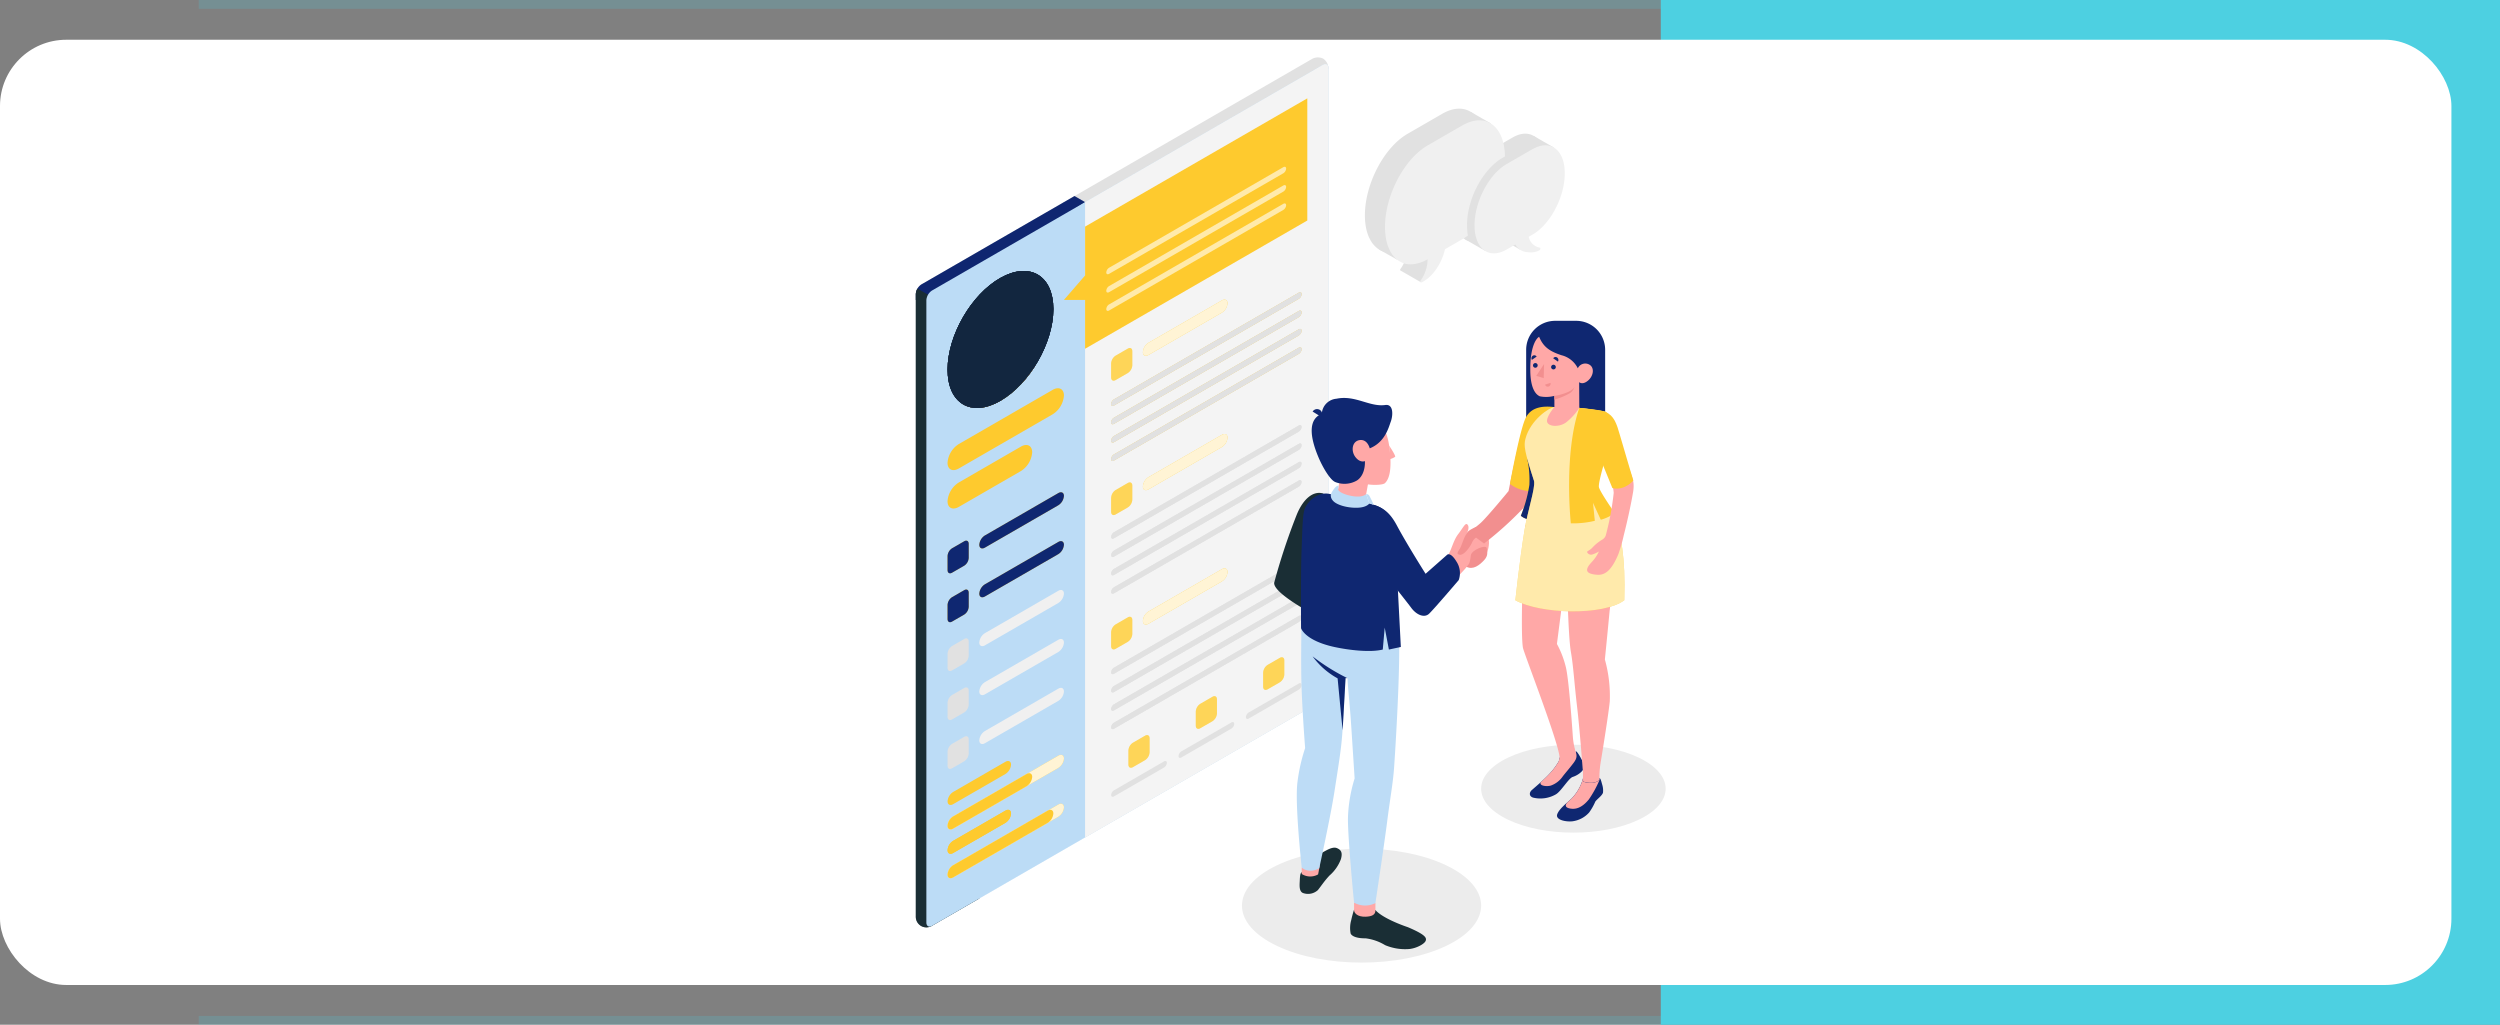<svg xmlns="http://www.w3.org/2000/svg" xmlns:xlink="http://www.w3.org/1999/xlink" width="566" height="232" viewBox="0 0 566 232">
  <rect x="0" y="0" width="566" height="232" fill="#808080" stroke="none"/>
  <defs>
    <clipPath id="clip-path">
      <path id="Trazado_196622" data-name="Trazado 196622" d="M166.736,126.052c-6.614,3.728-11.976,13.016-11.976,20.745s5.362,10.893,11.98,7.076,11.98-13.106,11.976-20.745S173.354,122.324,166.736,126.052Z" transform="translate(-154.76 -124.489)" fill="#12263f"/>
    </clipPath>
  </defs>
  <g id="Grupo_146532" data-name="Grupo 146532" transform="translate(-7796.658 -9365)">
    <g id="Grupo_141923" data-name="Grupo 141923" transform="translate(6986.658 8640.879)">
      <rect id="Rectángulo_42499" data-name="Rectángulo 42499" width="521" height="2" transform="translate(855 724.121)" fill="#4dd0e1" opacity="0.2"/>
      <rect id="Rectángulo_42500" data-name="Rectángulo 42500" width="521" height="2" transform="translate(855 954.121)" fill="#4dd0e1" opacity="0.2"/>
      <rect id="Rectángulo_42501" data-name="Rectángulo 42501" width="190" height="232" transform="translate(1186 724.121)" fill="#4dd0e1"/>
      <rect id="_30" data-name="30" width="555" height="214" rx="15" transform="translate(810 733.121)" fill="#fff"/>
    </g>
    <g id="_4" data-name="4" transform="translate(7976.266 9378)">
      <path id="Trazado_196498" data-name="Trazado 196498" d="M372.4,482.878c-10.572,5.039-27.716,5.039-38.292,0s-10.572-13.207,0-18.249,27.716-5.038,38.292,0S382.971,477.839,372.4,482.878Z" transform="translate(-224.605 -281.726)" fill="#ececec"/>
      <path id="Trazado_196499" data-name="Trazado 196499" d="M501.1,417.333c-8.158,3.888-21.382,3.888-29.539,0s-8.158-10.19,0-14.077,21.382-3.888,29.539,0S509.26,413.446,501.1,417.333Z" transform="translate(-309.721 -244.74)" fill="#ececec"/>
      <path id="Trazado_196505" data-name="Trazado 196505" d="M137.468,196.75a2.74,2.74,0,0,1-1.2-2.165V53.713a2.83,2.83,0,0,1,1.275-2.212L226.023.427A2.734,2.734,0,0,1,228.5.381a2.74,2.74,0,0,1,1.2,2.165L139.944,196.707a2.734,2.734,0,0,1-2.473.047Z" transform="translate(-108.539 -0.107)" fill="#e1e1e1"/>
      <g id="Grupo_142116" data-name="Grupo 142116" transform="translate(27.735 31.387)">
        <path id="Trazado_196506" data-name="Trazado 196506" d="M138.671,105.733l35.935-23.509-2.4-1.384-34.656,20.006a2.824,2.824,0,0,0-1.275,2.212v1.291l2.4,1.384Z" transform="translate(-136.28 -80.84)" fill="#0f2771"/>
        <path id="Trazado_196507" data-name="Trazado 196507" d="M138.671,105.733l35.935-23.509-2.4-1.384-34.656,20.006a2.824,2.824,0,0,0-1.275,2.212v1.291l2.4,1.384Z" transform="translate(-136.28 -80.84)" fill="#0f2771" opacity="0.2"/>
      </g>
      <g id="Grupo_142117" data-name="Grupo 142117" transform="translate(27.731 52.349)">
        <path id="Trazado_196508" data-name="Trazado 196508" d="M150.641,142.843l-14-8.083a2.629,2.629,0,0,0-.373,1.26V276.888a2.4,2.4,0,0,0,3.671,2.119l10.7-6.178Z" transform="translate(-136.27 -134.76)" fill="#1a2e35"/>
        <path id="Trazado_196509" data-name="Trazado 196509" d="M150.641,142.843l-14-8.083a2.629,2.629,0,0,0-.373,1.26V276.888a2.4,2.4,0,0,0,3.671,2.119l10.7-6.178Z" transform="translate(-136.27 -134.76)" fill="#1a2e35" opacity="0.4"/>
      </g>
      <g id="Grupo_142118" data-name="Grupo 142118" transform="translate(30.127 1.531)">
        <path id="Trazado_196510" data-name="Trazado 196510" d="M143.709,199.115l88.478-51.077a2.824,2.824,0,0,0,1.275-2.212V4.957c0-.813-.572-1.143-1.279-.739L143.705,55.292A2.824,2.824,0,0,0,142.43,57.5V198.376C142.43,199.189,143,199.519,143.709,199.115Z" transform="translate(-142.43 -4.046)" fill="#bddcf6"/>
        <path id="Trazado_196511" data-name="Trazado 196511" d="M143.709,199.115l88.478-51.077a2.824,2.824,0,0,0,1.275-2.212V4.957c0-.813-.572-1.143-1.279-.739L143.705,55.292A2.824,2.824,0,0,0,142.43,57.5V198.376C142.43,199.189,143,199.519,143.709,199.115Z" transform="translate(-142.43 -4.046)" fill="#bddcf6" opacity="0.1"/>
      </g>
      <path id="Trazado_196512" data-name="Trazado 196512" d="M157.3,205.393l21.246-12.262c1.411-.813,2.555-.237,2.555,1.291a5.479,5.479,0,0,1-2.555,4.242L157.3,210.925c-1.411.813-2.555.237-2.555-1.291A5.479,5.479,0,0,1,157.3,205.393Z" transform="translate(-119.833 -117.863)" fill="#feca2e"/>
      <path id="Trazado_196513" data-name="Trazado 196513" d="M157.3,234.294l14.056-8.114c1.411-.813,2.555-.237,2.555,1.291a5.479,5.479,0,0,1-2.555,4.242L157.3,239.827c-1.411.813-2.555.237-2.555-1.291A5.479,5.479,0,0,1,157.3,234.294Z" transform="translate(-119.833 -138.064)" fill="#feca2e"/>
      <path id="Trazado_196514" data-name="Trazado 196514" d="M155.773,283.236l2.749-1.586c.564-.327,1.023-.062,1.023.591v3.172a2.258,2.258,0,0,1-1.023,1.769l-2.749,1.586c-.564.327-1.023.062-1.023-.591v-3.172A2.258,2.258,0,0,1,155.773,283.236Z" transform="translate(-119.833 -172.108)" fill="#feca2e"/>
      <path id="Trazado_196515" data-name="Trazado 196515" d="M155.773,283.236l2.749-1.586c.564-.327,1.023-.062,1.023.591v3.172a2.258,2.258,0,0,1-1.023,1.769l-2.749,1.586c-.564.327-1.023.062-1.023-.591v-3.172A2.258,2.258,0,0,1,155.773,283.236Z" transform="translate(-119.833 -172.108)" fill="#0f2771"/>
      <g id="Grupo_142119" data-name="Grupo 142119" transform="translate(34.917 120.466)">
        <path id="Trazado_196516" data-name="Trazado 196516" d="M155.773,311.7l2.749-1.586c.564-.327,1.023-.062,1.023.591v3.172a2.258,2.258,0,0,1-1.023,1.769l-2.749,1.586c-.564.327-1.023.062-1.023-.591v-3.172A2.258,2.258,0,0,1,155.773,311.7Z" transform="translate(-154.75 -309.97)" fill="#feca2e"/>
        <path id="Trazado_196517" data-name="Trazado 196517" d="M155.773,311.7l2.749-1.586c.564-.327,1.023-.062,1.023.591v3.172a2.258,2.258,0,0,1-1.023,1.769l-2.749,1.586c-.564.327-1.023.062-1.023-.591v-3.172A2.258,2.258,0,0,1,155.773,311.7Z" transform="translate(-154.75 -309.97)" fill="#0f2771"/>
      </g>
      <g id="Grupo_142120" data-name="Grupo 142120" transform="translate(42.106 109.509)">
        <path id="Trazado_196518" data-name="Trazado 196518" d="M174.515,291.557l16.611-9.587c.7-.408,1.275-.117,1.275.645a2.736,2.736,0,0,1-1.275,2.119l-16.611,9.587c-.7.408-1.275.117-1.275-.645A2.736,2.736,0,0,1,174.515,291.557Z" transform="translate(-173.24 -281.785)" fill="#feca2e"/>
        <path id="Trazado_196519" data-name="Trazado 196519" d="M174.515,291.557l16.611-9.587c.7-.408,1.275-.117,1.275.645a2.736,2.736,0,0,1-1.275,2.119l-16.611,9.587c-.7.408-1.275.117-1.275-.645A2.736,2.736,0,0,1,174.515,291.557Z" transform="translate(-173.24 -281.785)" fill="#0f2771"/>
      </g>
      <path id="Trazado_196520" data-name="Trazado 196520" d="M155.773,340.146l2.749-1.586c.564-.327,1.023-.062,1.023.591v3.172a2.258,2.258,0,0,1-1.023,1.769l-2.749,1.586c-.564.327-1.023.062-1.023-.591v-3.172A2.258,2.258,0,0,1,155.773,340.146Z" transform="translate(-119.833 -206.893)" fill="#e1e1e1"/>
      <path id="Trazado_196521" data-name="Trazado 196521" d="M174.515,320.007l16.611-9.587c.7-.408,1.275-.117,1.275.645a2.736,2.736,0,0,1-1.275,2.119l-16.611,9.587c-.7.408-1.275.117-1.275-.645A2.736,2.736,0,0,1,174.515,320.007Z" transform="translate(-131.134 -189.665)" fill="#f0f0f0"/>
      <path id="Trazado_196522" data-name="Trazado 196522" d="M155.773,368.686l2.749-1.586c.564-.327,1.023-.062,1.023.591v3.172a2.258,2.258,0,0,1-1.023,1.769l-2.749,1.586c-.564.327-1.023.062-1.023-.591v-3.172A2.258,2.258,0,0,1,155.773,368.686Z" transform="translate(-119.833 -224.337)" fill="#e1e1e1"/>
      <path id="Trazado_196523" data-name="Trazado 196523" d="M174.515,348.537l16.611-9.587c.7-.408,1.275-.117,1.275.645a2.736,2.736,0,0,1-1.275,2.119L174.515,351.3c-.7.408-1.275.117-1.275-.645A2.736,2.736,0,0,1,174.515,348.537Z" transform="translate(-131.134 -207.104)" fill="#f0f0f0"/>
      <path id="Trazado_196524" data-name="Trazado 196524" d="M155.773,397.136l2.749-1.586c.564-.327,1.023-.062,1.023.591v3.172a2.258,2.258,0,0,1-1.023,1.769l-2.749,1.586c-.564.327-1.023.062-1.023-.591v-3.172A2.258,2.258,0,0,1,155.773,397.136Z" transform="translate(-119.833 -241.727)" fill="#e1e1e1"/>
      <path id="Trazado_196525" data-name="Trazado 196525" d="M174.515,377l16.611-9.587c.7-.408,1.275-.117,1.275.645a2.736,2.736,0,0,1-1.275,2.119l-16.611,9.587c-.7.408-1.275.117-1.275-.645A2.736,2.736,0,0,1,174.515,377Z" transform="translate(-131.134 -224.499)" fill="#f0f0f0"/>
      <path id="Trazado_196526" data-name="Trazado 196526" d="M156.035,416.833l11.82-6.823c.7-.408,1.275-.117,1.275.645a2.736,2.736,0,0,1-1.275,2.119l-11.82,6.823c-.7.408-1.275.117-1.275-.645A2.736,2.736,0,0,1,156.035,416.833Z" transform="translate(-119.839 -250.538)" fill="#feca2e"/>
      <g id="Grupo_142121" data-name="Grupo 142121" transform="translate(34.921 157.903)">
        <path id="Trazado_196527" data-name="Trazado 196527" d="M156.035,420.189l23.8-13.739c.7-.408,1.275-.117,1.275.645a2.736,2.736,0,0,1-1.275,2.119l-23.8,13.739c-.7.408-1.275.117-1.275-.645A2.736,2.736,0,0,1,156.035,420.189Z" transform="translate(-154.76 -406.265)" fill="#feca2e"/>
        <path id="Trazado_196528" data-name="Trazado 196528" d="M156.035,420.189l23.8-13.739c.7-.408,1.275-.117,1.275.645a2.736,2.736,0,0,1-1.275,2.119l-23.8,13.739c-.7.408-1.275.117-1.275-.645A2.736,2.736,0,0,1,156.035,420.189Z" transform="translate(-154.76 -406.265)" fill="#fff" opacity="0.8"/>
      </g>
      <path id="Trazado_196529" data-name="Trazado 196529" d="M156.035,426.717l16.611-9.587c.7-.408,1.275-.117,1.275.645a2.736,2.736,0,0,1-1.275,2.119l-16.611,9.587c-.7.408-1.275.117-1.275-.645A2.736,2.736,0,0,1,156.035,426.717Z" transform="translate(-119.839 -254.89)" fill="#feca2e"/>
      <path id="Trazado_196530" data-name="Trazado 196530" d="M156.035,445.273l11.82-6.823c.7-.408,1.275-.117,1.275.645a2.736,2.736,0,0,1-1.275,2.119l-11.82,6.823c-.7.408-1.275.117-1.275-.645A2.736,2.736,0,0,1,156.035,445.273Z" transform="translate(-119.839 -267.921)" fill="#feca2e"/>
      <g id="Grupo_142122" data-name="Grupo 142122" transform="translate(42.106 98.444)">
        <path id="Trazado_196531" data-name="Trazado 196531" d="M174.515,263.1l16.611-9.587c.7-.408,1.275-.117,1.275.645a2.736,2.736,0,0,1-1.275,2.119l-16.611,9.587c-.7.408-1.275.117-1.275-.645A2.736,2.736,0,0,1,174.515,263.1Z" transform="translate(-173.24 -253.325)" fill="#feca2e"/>
        <path id="Trazado_196532" data-name="Trazado 196532" d="M174.515,263.1l16.611-9.587c.7-.408,1.275-.117,1.275.645a2.736,2.736,0,0,1-1.275,2.119l-16.611,9.587c-.7.408-1.275.117-1.275-.645A2.736,2.736,0,0,1,174.515,263.1Z" transform="translate(-173.24 -253.325)" fill="#0f2771"/>
      </g>
      <path id="Trazado_196533" data-name="Trazado 196533" d="M156.035,445.273l11.82-6.823c.7-.408,1.275-.117,1.275.645a2.736,2.736,0,0,1-1.275,2.119l-11.82,6.823c-.7.408-1.275.117-1.275-.645A2.736,2.736,0,0,1,156.035,445.273Z" transform="translate(-119.839 -267.921)" fill="#feca2e"/>
      <g id="Grupo_142123" data-name="Grupo 142123" transform="translate(34.921 168.96)">
        <path id="Trazado_196534" data-name="Trazado 196534" d="M156.035,448.629l23.8-13.739c.7-.408,1.275-.117,1.275.645a2.736,2.736,0,0,1-1.275,2.119l-23.8,13.739c-.7.408-1.275.117-1.275-.645A2.736,2.736,0,0,1,156.035,448.629Z" transform="translate(-154.76 -434.705)" fill="#feca2e"/>
        <path id="Trazado_196535" data-name="Trazado 196535" d="M156.035,448.629l23.8-13.739c.7-.408,1.275-.117,1.275.645a2.736,2.736,0,0,1-1.275,2.119l-23.8,13.739c-.7.408-1.275.117-1.275-.645A2.736,2.736,0,0,1,156.035,448.629Z" transform="translate(-154.76 -434.705)" fill="#fff" opacity="0.8"/>
      </g>
      <path id="Trazado_196536" data-name="Trazado 196536" d="M156.035,450.8l21.4-12.355c.7-.408,1.275-.117,1.275.645a2.736,2.736,0,0,1-1.275,2.119l-21.4,12.355c-.7.408-1.275.117-1.275-.645A2.736,2.736,0,0,1,156.035,450.8Z" transform="translate(-119.839 -267.921)" fill="#feca2e"/>
      <g id="Grupo_142124" data-name="Grupo 142124" transform="translate(66.062 1.531)">
        <path id="Trazado_196537" data-name="Trazado 196537" d="M288.668,4.219,234.85,35.286V179.108l53.822-31.071a2.824,2.824,0,0,0,1.275-2.212V4.957C289.947,4.145,289.375,3.814,288.668,4.219Z" transform="translate(-234.85 -4.046)" fill="#ececec"/>
        <path id="Trazado_196538" data-name="Trazado 196538" d="M288.668,4.219,234.85,35.286V179.108l53.822-31.071a2.824,2.824,0,0,0,1.275-2.212V4.957C289.947,4.145,289.375,3.814,288.668,4.219Z" transform="translate(-234.85 -4.046)" fill="#fafafa" opacity="0.6"/>
      </g>
      <path id="Trazado_196539" data-name="Trazado 196539" d="M227.31,52.977l0,11.064-4.794,5.532h4.79V80.635L277.617,51.6V23.94Z" transform="translate(-161.252 -14.675)" fill="#feca2e"/>
      <path id="Trazado_196540" data-name="Trazado 196540" d="M247.808,86.647l39.447-22.77c.354-.2.638-.058.638.323a1.383,1.383,0,0,1-.638,1.061l-39.447,22.77c-.354.2-.638.058-.638-.323a1.383,1.383,0,0,1,.638-1.061Z" transform="translate(-176.318 -39.029)" fill="#feca2e"/>
      <g id="Grupo_142125" data-name="Grupo 142125" transform="translate(70.852 24.756)">
        <path id="Trazado_196541" data-name="Trazado 196541" d="M247.808,86.647l39.447-22.77c.354-.2.638-.058.638.323a1.383,1.383,0,0,1-.638,1.061l-39.447,22.77c-.354.2-.638.058-.638-.323a1.383,1.383,0,0,1,.638-1.061Z" transform="translate(-247.17 -63.785)" fill="#feca2e"/>
        <path id="Trazado_196542" data-name="Trazado 196542" d="M247.808,86.647l39.447-22.77c.354-.2.638-.058.638.323a1.383,1.383,0,0,1-.638,1.061l-39.447,22.77c-.354.2-.638.058-.638-.323a1.383,1.383,0,0,1,.638-1.061Z" transform="translate(-247.17 -63.785)" fill="#fff" opacity="0.6"/>
      </g>
      <g id="Grupo_142127" data-name="Grupo 142127" transform="translate(70.852 28.904)">
        <g id="Grupo_142126" data-name="Grupo 142126">
          <path id="Trazado_196543" data-name="Trazado 196543" d="M247.808,97.317l39.447-22.77c.354-.2.638-.058.638.323a1.383,1.383,0,0,1-.638,1.061L247.808,98.7c-.354.2-.638.058-.638-.323a1.383,1.383,0,0,1,.638-1.061Z" transform="translate(-247.17 -74.455)" fill="#feca2e"/>
          <path id="Trazado_196544" data-name="Trazado 196544" d="M247.808,97.317l39.447-22.77c.354-.2.638-.058.638.323a1.383,1.383,0,0,1-.638,1.061L247.808,98.7c-.354.2-.638.058-.638-.323a1.383,1.383,0,0,1,.638-1.061Z" transform="translate(-247.17 -74.455)" fill="#fff" opacity="0.6"/>
        </g>
        <path id="Trazado_196545" data-name="Trazado 196545" d="M247.808,107.987l39.447-22.77c.354-.2.638-.058.638.323a1.383,1.383,0,0,1-.638,1.061l-39.447,22.77c-.354.2-.638.058-.638-.323a1.383,1.383,0,0,1,.638-1.061Z" transform="translate(-247.17 -80.976)" fill="#fff" opacity="0.6"/>
      </g>
      <g id="Grupo_142128" data-name="Grupo 142128" transform="translate(71.953 65.789)">
        <path id="Trazado_196546" data-name="Trazado 196546" d="M251.023,171.056l2.749-1.586c.564-.327,1.023-.062,1.023.591v3.172A2.258,2.258,0,0,1,253.772,175l-2.749,1.586c-.564.327-1.023.062-1.023-.591v-3.172A2.258,2.258,0,0,1,251.023,171.056Z" transform="translate(-250 -169.33)" fill="#feca2e"/>
        <path id="Trazado_196547" data-name="Trazado 196547" d="M251.023,171.056l2.749-1.586c.564-.327,1.023-.062,1.023.591v3.172A2.258,2.258,0,0,1,253.772,175l-2.749,1.586c-.564.327-1.023.062-1.023-.591v-3.172A2.258,2.258,0,0,1,251.023,171.056Z" transform="translate(-250 -169.33)" fill="#fff" opacity="0.2"/>
      </g>
      <g id="Grupo_142129" data-name="Grupo 142129" transform="translate(79.142 54.828)">
        <path id="Trazado_196548" data-name="Trazado 196548" d="M269.765,150.907l16.611-9.587c.7-.408,1.275-.117,1.275.645a2.736,2.736,0,0,1-1.275,2.119l-16.611,9.587c-.7.408-1.275.117-1.275-.645A2.736,2.736,0,0,1,269.765,150.907Z" transform="translate(-268.49 -141.135)" fill="#feca2e"/>
        <path id="Trazado_196549" data-name="Trazado 196549" d="M269.765,150.907l16.611-9.587c.7-.408,1.275-.117,1.275.645a2.736,2.736,0,0,1-1.275,2.119l-16.611,9.587c-.7.408-1.275.117-1.275-.645A2.736,2.736,0,0,1,269.765,150.907Z" transform="translate(-268.49 -141.135)" fill="#fff" opacity="0.8"/>
      </g>
      <path id="Trazado_196550" data-name="Trazado 196550" d="M250.648,161.125l41.842-24.158c.354-.2.638-.058.638.323a1.383,1.383,0,0,1-.638,1.061l-41.842,24.158c-.354.2-.638.058-.638-.323A1.372,1.372,0,0,1,250.648,161.125Z" transform="translate(-178.053 -83.703)" fill="#feca2e"/>
      <path id="Trazado_196551" data-name="Trazado 196551" d="M250.648,171.795l41.842-24.158c.354-.2.638-.058.638.323a1.383,1.383,0,0,1-.638,1.061l-41.842,24.158c-.354.2-.638.058-.638-.323A1.372,1.372,0,0,1,250.648,171.795Z" transform="translate(-178.053 -90.225)" fill="#feca2e"/>
      <path id="Trazado_196552" data-name="Trazado 196552" d="M250.648,182.465l41.842-24.158c.354-.2.638-.058.638.323a1.383,1.383,0,0,1-.638,1.061l-41.842,24.158c-.354.2-.638.058-.638-.323A1.372,1.372,0,0,1,250.648,182.465Z" transform="translate(-178.053 -96.747)" fill="#feca2e"/>
      <path id="Trazado_196553" data-name="Trazado 196553" d="M250.648,193.165l41.842-24.158c.354-.2.638-.058.638.323a1.383,1.383,0,0,1-.638,1.061l-41.842,24.158c-.354.2-.638.058-.638-.323A1.372,1.372,0,0,1,250.648,193.165Z" transform="translate(-178.053 -103.287)" fill="#feca2e"/>
      <g id="Grupo_142130" data-name="Grupo 142130" transform="translate(71.957 53.171)">
        <path id="Trazado_196554" data-name="Trazado 196554" d="M250.648,161.125l41.842-24.158c.354-.2.638-.058.638.323a1.383,1.383,0,0,1-.638,1.061l-41.842,24.158c-.354.2-.638.058-.638-.323A1.372,1.372,0,0,1,250.648,161.125Z" transform="translate(-250.01 -136.875)" fill="#e1e1e1"/>
        <path id="Trazado_196555" data-name="Trazado 196555" d="M250.648,171.795l41.842-24.158c.354-.2.638-.058.638.323a1.383,1.383,0,0,1-.638,1.061l-41.842,24.158c-.354.2-.638.058-.638-.323A1.372,1.372,0,0,1,250.648,171.795Z" transform="translate(-250.01 -143.396)" fill="#e1e1e1"/>
        <path id="Trazado_196556" data-name="Trazado 196556" d="M250.648,182.465l41.842-24.158c.354-.2.638-.058.638.323a1.383,1.383,0,0,1-.638,1.061l-41.842,24.158c-.354.2-.638.058-.638-.323A1.372,1.372,0,0,1,250.648,182.465Z" transform="translate(-250.01 -149.918)" fill="#e1e1e1"/>
        <path id="Trazado_196557" data-name="Trazado 196557" d="M250.648,193.165l41.842-24.158c.354-.2.638-.058.638.323a1.383,1.383,0,0,1-.638,1.061l-41.842,24.158c-.354.2-.638.058-.638-.323A1.372,1.372,0,0,1,250.648,193.165Z" transform="translate(-250.01 -156.458)" fill="#e1e1e1"/>
        <path id="Trazado_196558" data-name="Trazado 196558" d="M250.648,161.125l41.842-24.158c.354-.2.638-.058.638.323a1.383,1.383,0,0,1-.638,1.061l-41.842,24.158c-.354.2-.638.058-.638-.323A1.372,1.372,0,0,1,250.648,161.125Z" transform="translate(-250.01 -136.875)" fill="#e1e1e1" opacity="0.8"/>
        <path id="Trazado_196559" data-name="Trazado 196559" d="M250.648,171.795l41.842-24.158c.354-.2.638-.058.638.323a1.383,1.383,0,0,1-.638,1.061l-41.842,24.158c-.354.2-.638.058-.638-.323A1.372,1.372,0,0,1,250.648,171.795Z" transform="translate(-250.01 -143.396)" fill="#e1e1e1" opacity="0.8"/>
        <path id="Trazado_196560" data-name="Trazado 196560" d="M250.648,182.465l41.842-24.158c.354-.2.638-.058.638.323a1.383,1.383,0,0,1-.638,1.061l-41.842,24.158c-.354.2-.638.058-.638-.323A1.372,1.372,0,0,1,250.648,182.465Z" transform="translate(-250.01 -149.918)" fill="#e1e1e1" opacity="0.8"/>
        <path id="Trazado_196561" data-name="Trazado 196561" d="M250.648,193.165l41.842-24.158c.354-.2.638-.058.638.323a1.383,1.383,0,0,1-.638,1.061l-41.842,24.158c-.354.2-.638.058-.638-.323A1.372,1.372,0,0,1,250.648,193.165Z" transform="translate(-250.01 -156.458)" fill="#e1e1e1" opacity="0.8"/>
      </g>
      <g id="Grupo_142131" data-name="Grupo 142131" transform="translate(71.957 83.243)">
        <path id="Trazado_196562" data-name="Trazado 196562" d="M250.648,238.475l41.842-24.158c.354-.2.638-.058.638.323a1.383,1.383,0,0,1-.638,1.061l-41.842,24.158c-.354.2-.638.058-.638-.323A1.372,1.372,0,0,1,250.648,238.475Z" transform="translate(-250.01 -214.225)" fill="#e1e1e1"/>
        <path id="Trazado_196563" data-name="Trazado 196563" d="M250.648,249.145l41.842-24.158c.354-.2.638-.058.638.323a1.383,1.383,0,0,1-.638,1.061l-41.842,24.158c-.354.2-.638.058-.638-.323A1.372,1.372,0,0,1,250.648,249.145Z" transform="translate(-250.01 -220.746)" fill="#e1e1e1"/>
        <path id="Trazado_196564" data-name="Trazado 196564" d="M250.648,259.815l41.842-24.158c.354-.2.638-.058.638.323a1.383,1.383,0,0,1-.638,1.061L250.648,261.2c-.354.2-.638.058-.638-.323A1.372,1.372,0,0,1,250.648,259.815Z" transform="translate(-250.01 -227.268)" fill="#e1e1e1"/>
        <path id="Trazado_196565" data-name="Trazado 196565" d="M250.648,270.515l41.842-24.158c.354-.2.638-.058.638.323a1.383,1.383,0,0,1-.638,1.061L250.648,271.9c-.354.2-.638.058-.638-.323A1.372,1.372,0,0,1,250.648,270.515Z" transform="translate(-250.01 -233.808)" fill="#e1e1e1"/>
        <path id="Trazado_196566" data-name="Trazado 196566" d="M250.648,238.475l41.842-24.158c.354-.2.638-.058.638.323a1.383,1.383,0,0,1-.638,1.061l-41.842,24.158c-.354.2-.638.058-.638-.323A1.372,1.372,0,0,1,250.648,238.475Z" transform="translate(-250.01 -214.225)" fill="#e1e1e1" opacity="0.8"/>
        <path id="Trazado_196567" data-name="Trazado 196567" d="M250.648,249.145l41.842-24.158c.354-.2.638-.058.638.323a1.383,1.383,0,0,1-.638,1.061l-41.842,24.158c-.354.2-.638.058-.638-.323A1.372,1.372,0,0,1,250.648,249.145Z" transform="translate(-250.01 -220.746)" fill="#e1e1e1" opacity="0.8"/>
        <path id="Trazado_196568" data-name="Trazado 196568" d="M250.648,259.815l41.842-24.158c.354-.2.638-.058.638.323a1.383,1.383,0,0,1-.638,1.061L250.648,261.2c-.354.2-.638.058-.638-.323A1.372,1.372,0,0,1,250.648,259.815Z" transform="translate(-250.01 -227.268)" fill="#e1e1e1" opacity="0.8"/>
        <path id="Trazado_196569" data-name="Trazado 196569" d="M250.648,270.515l41.842-24.158c.354-.2.638-.058.638.323a1.383,1.383,0,0,1-.638,1.061L250.648,271.9c-.354.2-.638.058-.638-.323A1.372,1.372,0,0,1,250.648,270.515Z" transform="translate(-250.01 -233.808)" fill="#e1e1e1" opacity="0.8"/>
      </g>
      <g id="Grupo_142132" data-name="Grupo 142132" transform="translate(71.957 113.906)">
        <path id="Trazado_196570" data-name="Trazado 196570" d="M250.648,317.345l41.842-24.158c.354-.2.638-.058.638.323a1.383,1.383,0,0,1-.638,1.061l-41.842,24.158c-.354.2-.638.058-.638-.323A1.372,1.372,0,0,1,250.648,317.345Z" transform="translate(-250.01 -293.095)" fill="#e1e1e1"/>
        <path id="Trazado_196571" data-name="Trazado 196571" d="M250.648,328.015l41.842-24.158c.354-.2.638-.058.638.323a1.383,1.383,0,0,1-.638,1.061L250.648,329.4c-.354.2-.638.058-.638-.323A1.372,1.372,0,0,1,250.648,328.015Z" transform="translate(-250.01 -299.616)" fill="#e1e1e1"/>
        <path id="Trazado_196572" data-name="Trazado 196572" d="M250.648,338.685l41.842-24.158c.354-.2.638-.058.638.323a1.383,1.383,0,0,1-.638,1.061l-41.842,24.158c-.354.2-.638.058-.638-.323A1.372,1.372,0,0,1,250.648,338.685Z" transform="translate(-250.01 -306.138)" fill="#e1e1e1"/>
        <path id="Trazado_196573" data-name="Trazado 196573" d="M250.648,349.385l41.842-24.158c.354-.2.638-.058.638.323a1.383,1.383,0,0,1-.638,1.061l-41.842,24.158c-.354.2-.638.058-.638-.323A1.372,1.372,0,0,1,250.648,349.385Z" transform="translate(-250.01 -312.678)" fill="#e1e1e1"/>
        <path id="Trazado_196574" data-name="Trazado 196574" d="M250.648,317.345l41.842-24.158c.354-.2.638-.058.638.323a1.383,1.383,0,0,1-.638,1.061l-41.842,24.158c-.354.2-.638.058-.638-.323A1.372,1.372,0,0,1,250.648,317.345Z" transform="translate(-250.01 -293.095)" fill="#e1e1e1" opacity="0.8"/>
        <path id="Trazado_196575" data-name="Trazado 196575" d="M250.648,328.015l41.842-24.158c.354-.2.638-.058.638.323a1.383,1.383,0,0,1-.638,1.061L250.648,329.4c-.354.2-.638.058-.638-.323A1.372,1.372,0,0,1,250.648,328.015Z" transform="translate(-250.01 -299.616)" fill="#e1e1e1" opacity="0.8"/>
        <path id="Trazado_196576" data-name="Trazado 196576" d="M250.648,338.685l41.842-24.158c.354-.2.638-.058.638.323a1.383,1.383,0,0,1-.638,1.061l-41.842,24.158c-.354.2-.638.058-.638-.323A1.372,1.372,0,0,1,250.648,338.685Z" transform="translate(-250.01 -306.138)" fill="#e1e1e1" opacity="0.8"/>
        <path id="Trazado_196577" data-name="Trazado 196577" d="M250.648,349.385l41.842-24.158c.354-.2.638-.058.638.323a1.383,1.383,0,0,1-.638,1.061l-41.842,24.158c-.354.2-.638.058-.638-.323A1.372,1.372,0,0,1,250.648,349.385Z" transform="translate(-250.01 -312.678)" fill="#e1e1e1" opacity="0.8"/>
      </g>
      <g id="Grupo_142133" data-name="Grupo 142133" transform="translate(71.953 96.211)">
        <path id="Trazado_196578" data-name="Trazado 196578" d="M251.023,249.306l2.749-1.586c.564-.327,1.023-.062,1.023.591v3.172a2.258,2.258,0,0,1-1.023,1.769l-2.749,1.586c-.564.327-1.023.062-1.023-.591v-3.172a2.258,2.258,0,0,1,1.023-1.769Z" transform="translate(-250 -247.58)" fill="#feca2e"/>
        <path id="Trazado_196579" data-name="Trazado 196579" d="M251.023,249.306l2.749-1.586c.564-.327,1.023-.062,1.023.591v3.172a2.258,2.258,0,0,1-1.023,1.769l-2.749,1.586c-.564.327-1.023.062-1.023-.591v-3.172a2.258,2.258,0,0,1,1.023-1.769Z" transform="translate(-250 -247.58)" fill="#fff" opacity="0.2"/>
      </g>
      <g id="Grupo_142134" data-name="Grupo 142134" transform="translate(79.142 85.253)">
        <path id="Trazado_196580" data-name="Trazado 196580" d="M269.765,229.167l16.611-9.587c.7-.408,1.275-.117,1.275.645a2.736,2.736,0,0,1-1.275,2.119l-16.611,9.587c-.7.408-1.275.117-1.275-.645A2.736,2.736,0,0,1,269.765,229.167Z" transform="translate(-268.49 -219.395)" fill="#feca2e"/>
        <path id="Trazado_196581" data-name="Trazado 196581" d="M269.765,229.167l16.611-9.587c.7-.408,1.275-.117,1.275.645a2.736,2.736,0,0,1-1.275,2.119l-16.611,9.587c-.7.408-1.275.117-1.275-.645A2.736,2.736,0,0,1,269.765,229.167Z" transform="translate(-268.49 -219.395)" fill="#fff" opacity="0.8"/>
      </g>
      <g id="Grupo_142135" data-name="Grupo 142135" transform="translate(71.953 126.636)">
        <path id="Trazado_196582" data-name="Trazado 196582" d="M251.023,327.566l2.749-1.586c.564-.327,1.023-.062,1.023.591v3.172a2.258,2.258,0,0,1-1.023,1.769l-2.749,1.586c-.564.327-1.023.062-1.023-.591v-3.172A2.258,2.258,0,0,1,251.023,327.566Z" transform="translate(-250 -325.84)" fill="#feca2e"/>
        <path id="Trazado_196583" data-name="Trazado 196583" d="M251.023,327.566l2.749-1.586c.564-.327,1.023-.062,1.023.591v3.172a2.258,2.258,0,0,1-1.023,1.769l-2.749,1.586c-.564.327-1.023.062-1.023-.591v-3.172A2.258,2.258,0,0,1,251.023,327.566Z" transform="translate(-250 -325.84)" fill="#fff" opacity="0.2"/>
      </g>
      <g id="Grupo_142136" data-name="Grupo 142136" transform="translate(79.142 115.675)">
        <path id="Trazado_196584" data-name="Trazado 196584" d="M269.765,307.417l16.611-9.587c.7-.408,1.275-.117,1.275.645a2.736,2.736,0,0,1-1.275,2.119l-16.611,9.587c-.7.408-1.275.117-1.275-.645A2.736,2.736,0,0,1,269.765,307.417Z" transform="translate(-268.49 -297.645)" fill="#feca2e"/>
        <path id="Trazado_196585" data-name="Trazado 196585" d="M269.765,307.417l16.611-9.587c.7-.408,1.275-.117,1.275.645a2.736,2.736,0,0,1-1.275,2.119l-16.611,9.587c-.7.408-1.275.117-1.275-.645A2.736,2.736,0,0,1,269.765,307.417Z" transform="translate(-268.49 -297.645)" fill="#fff" opacity="0.8"/>
      </g>
      <path id="Trazado_196586" data-name="Trazado 196586" d="M261.083,396.466l2.749-1.586c.564-.327,1.023-.062,1.023.591v3.172a2.258,2.258,0,0,1-1.023,1.769L261.083,402c-.564.327-1.023.062-1.023-.591v-3.172A2.258,2.258,0,0,1,261.083,396.466Z" transform="translate(-184.196 -241.317)" fill="#feca2e"/>
      <path id="Trazado_196587" data-name="Trazado 196587" d="M250.648,416.463l11.338-6.547c.354-.2.638-.058.638.323a1.372,1.372,0,0,1-.638,1.061l-11.338,6.547c-.354.2-.638.058-.638-.323A1.372,1.372,0,0,1,250.648,416.463Z" transform="translate(-178.053 -250.537)" fill="#e1e1e1"/>
      <path id="Trazado_196588" data-name="Trazado 196588" d="M300.313,373.8l2.749-1.586c.564-.327,1.023-.062,1.023.591v3.172a2.258,2.258,0,0,1-1.023,1.769l-2.749,1.586c-.564.327-1.023.062-1.023-.591v-3.172A2.258,2.258,0,0,1,300.313,373.8Z" transform="translate(-208.172 -227.461)" fill="#feca2e"/>
      <path id="Trazado_196589" data-name="Trazado 196589" d="M289.868,393.793l11.338-6.547c.354-.2.638-.058.638.323a1.383,1.383,0,0,1-.638,1.061l-11.338,6.547c-.354.2-.638.058-.638-.323A1.383,1.383,0,0,1,289.868,393.793Z" transform="translate(-202.023 -236.681)" fill="#e1e1e1"/>
      <path id="Trazado_196590" data-name="Trazado 196590" d="M339.533,351.136l2.749-1.586c.564-.327,1.023-.062,1.023.591v3.172a2.258,2.258,0,0,1-1.023,1.769l-2.749,1.586c-.564.327-1.023.062-1.023-.591v-3.172A2.258,2.258,0,0,1,339.533,351.136Z" transform="translate(-232.142 -213.61)" fill="#feca2e"/>
      <path id="Trazado_196591" data-name="Trazado 196591" d="M261.083,396.466l2.749-1.586c.564-.327,1.023-.062,1.023.591v3.172a2.258,2.258,0,0,1-1.023,1.769L261.083,402c-.564.327-1.023.062-1.023-.591v-3.172A2.258,2.258,0,0,1,261.083,396.466Z" transform="translate(-184.196 -241.317)" fill="#fff" opacity="0.2"/>
      <path id="Trazado_196592" data-name="Trazado 196592" d="M300.313,373.8l2.749-1.586c.564-.327,1.023-.062,1.023.591v3.172a2.258,2.258,0,0,1-1.023,1.769l-2.749,1.586c-.564.327-1.023.062-1.023-.591v-3.172A2.258,2.258,0,0,1,300.313,373.8Z" transform="translate(-208.172 -227.461)" fill="#fff" opacity="0.2"/>
      <path id="Trazado_196593" data-name="Trazado 196593" d="M339.533,351.136l2.749-1.586c.564-.327,1.023-.062,1.023.591v3.172a2.258,2.258,0,0,1-1.023,1.769l-2.749,1.586c-.564.327-1.023.062-1.023-.591v-3.172A2.258,2.258,0,0,1,339.533,351.136Z" transform="translate(-232.142 -213.61)" fill="#fff" opacity="0.2"/>
      <path id="Trazado_196594" data-name="Trazado 196594" d="M329.1,371.133l11.338-6.547c.354-.2.638-.058.638.323a1.383,1.383,0,0,1-.638,1.061L329.1,372.517c-.354.2-.638.058-.638-.323A1.383,1.383,0,0,1,329.1,371.133Z" transform="translate(-226 -222.831)" fill="#e1e1e1"/>
      <g id="Grupo_142142" data-name="Grupo 142142" transform="translate(34.921 48.356)">
        <path id="Trazado_196595" data-name="Trazado 196595" d="M166.736,126.052c-6.614,3.728-11.976,13.016-11.976,20.745s5.362,10.893,11.98,7.076,11.98-13.106,11.976-20.745S173.354,122.324,166.736,126.052Z" transform="translate(-154.76 -124.489)" fill="#12263f"/>
        <g id="Grupo_142141" data-name="Grupo 142141" clip-path="url(#clip-path)">
          <path id="Trazado_196596" data-name="Trazado 196596" d="M166.736,126.052c-6.614,3.728-11.976,13.016-11.976,20.745s5.362,10.893,11.98,7.076,11.98-13.106,11.976-20.745S173.354,122.324,166.736,126.052Z" transform="translate(-154.76 -124.489)" fill="#fafafa"/>
          <path id="Trazado_196597" data-name="Trazado 196597" d="M166.736,126.052c-6.614,3.728-11.976,13.016-11.976,20.745s5.362,10.893,11.98,7.076,11.98-13.106,11.976-20.745S173.354,122.324,166.736,126.052Z" transform="translate(-154.76 -124.489)" fill="#12263f"/>
          <path id="Trazado_196598" data-name="Trazado 196598" d="M166.736,126.052c-6.614,3.728-11.976,13.016-11.976,20.745s5.362,10.893,11.98,7.076,11.98-13.106,11.976-20.745S173.354,122.324,166.736,126.052Z" transform="translate(-154.76 -124.489)" fill="#12263f"/>
          <path id="Trazado_196599" data-name="Trazado 196599" d="M183.269,155.273l-9.585,2.57a1.047,1.047,0,0,1-1.365-1.1V140.426a6.542,6.542,0,0,1,4.518-6.053l3.278-.879c2.5-.669,4.518.956,4.518,3.631v16.321A1.974,1.974,0,0,1,183.269,155.273Z" transform="translate(-165.492 -129.901)" fill="#0f2771"/>
          <g id="Grupo_142137" data-name="Grupo 142137" transform="translate(14.74 17.403)">
            <path id="Trazado_196600" data-name="Trazado 196600" d="M196.976,181.844l-1.027-4.451s.012-6.007-.859-6.562a11.287,11.287,0,0,0-1.1-.657c1.1-.377,3.41-.665,4.141,1.446.688,1.991,1.723,6.9,2.212,9.327l-3.367.9Z" transform="translate(-193.477 -169.654)" fill="#f28f8f"/>
            <path id="Trazado_196601" data-name="Trazado 196601" d="M196.088,181.463l-3.418-11.644c1.516-.591,3.457-1.081,4.4.482.848,1.4,2.2,8.751,2.473,10.236l-3.457.925Z" transform="translate(-192.67 -169.253)" fill="#feca2e"/>
            <path id="Trazado_196602" data-name="Trazado 196602" d="M196.088,181.463l-3.418-11.644c1.516-.591,3.457-1.081,4.4.482.848,1.4,2.2,8.751,2.473,10.236l-3.457.925Z" transform="translate(-192.67 -169.253)" fill="#0f2771"/>
          </g>
          <path id="Trazado_196603" data-name="Trazado 196603" d="M197.359,194.207l-3.359.9a7.44,7.44,0,0,1,.941-2.737A5.459,5.459,0,0,1,197.7,190.3a19.8,19.8,0,0,0-.334,3.911Z" transform="translate(-178.742 -164.714)" fill="#feca2e"/>
          <g id="Grupo_142138" data-name="Grupo 142138" transform="translate(15.258 25.586)">
            <path id="Trazado_196604" data-name="Trazado 196604" d="M197.359,194.207l-3.359.9a7.44,7.44,0,0,1,.941-2.737A5.459,5.459,0,0,1,197.7,190.3a19.8,19.8,0,0,0-.334,3.911Z" transform="translate(-194 -190.3)" fill="#feca2e"/>
            <path id="Trazado_196605" data-name="Trazado 196605" d="M197.359,194.207l-3.359.9a7.44,7.44,0,0,1,.941-2.737A5.459,5.459,0,0,1,197.7,190.3a19.8,19.8,0,0,0-.334,3.911Z" transform="translate(-194 -190.3)" fill="#0f2771"/>
          </g>
          <path id="Trazado_196606" data-name="Trazado 196606" d="M183.337,182.406l-9.406,2.519-1.042-3.219s2.753-6.446-.649-8.1c.435-.327,4.059-1.742,4.059-1.742l3.9-1.166c.743-.2,3.744,1.131,4.507,4.086.272,1.05.175,1.983-1.349,7.418a1.123,1.123,0,0,0-.016.2Z" transform="translate(-165.443 -152.722)" fill="#feca2e"/>
          <path id="Trazado_196607" data-name="Trazado 196607" d="M185.641,138.864c.649.237,1.454,1.777,1.376,5.47-.066,3.134-1.011,4.156-1.481,4.5a5.094,5.094,0,0,1-2.271.536v1.87s1.225,1.2,1.147,2.076-1.769,1.532-2.916,1a6.533,6.533,0,0,1-2.111-1.9l.019-4.3A.988.988,0,0,1,178,148.2a1.675,1.675,0,0,1-.408-2.348c.568-.774,1.621-.886,2.026-.109a5.817,5.817,0,0,1,2.535-2.861,7.1,7.1,0,0,0,3.5-4.024Z" transform="translate(-168.52 -133.273)" fill="#ffa8a7"/>
          <path id="Trazado_196608" data-name="Trazado 196608" d="M192.83,152.686a.534.534,0,0,1-.346.517.286.286,0,0,1-.385-.284.534.534,0,0,1,.346-.517A.286.286,0,0,1,192.83,152.686Z" transform="translate(-177.58 -141.54)" fill="#0f2771"/>
          <path id="Trazado_196609" data-name="Trazado 196609" d="M194.2,159.89l.848.062a.594.594,0,0,1-.552.474C194.263,160.411,194.131,160.17,194.2,159.89Z" transform="translate(-178.854 -146.127)" fill="#f28f8f"/>
          <path id="Trazado_196610" data-name="Trazado 196610" d="M200.529,146.929l-.739-.35a.5.5,0,0,1,.614-.3A.466.466,0,0,1,200.529,146.929Z" transform="translate(-182.281 -137.789)" fill="#0f2771"/>
          <path id="Trazado_196611" data-name="Trazado 196611" d="M191.122,150.164l.739-.746c-.136-.19-.408-.179-.614.031a.591.591,0,0,0-.124.719Z" transform="translate(-176.938 -139.643)" fill="#0f2771"/>
          <path id="Trazado_196612" data-name="Trazado 196612" d="M200.1,150.016a.534.534,0,0,1-.346.517.286.286,0,0,1-.385-.284.534.534,0,0,1,.346-.517A.286.286,0,0,1,200.1,150.016Z" transform="translate(-182.023 -139.908)" fill="#0f2771"/>
          <path id="Trazado_196613" data-name="Trazado 196613" d="M196.81,151.1l.058,2.34,1.159-.692Z" transform="translate(-180.46 -140.754)" fill="#f28f8f"/>
          <path id="Trazado_196614" data-name="Trazado 196614" d="M187.707,164.812c-.933.121-2.858.043-3.157-.692a1.509,1.509,0,0,0,.673.859,7.839,7.839,0,0,0,2.485.455Z" transform="translate(-172.967 -148.712)" fill="#f28f8f"/>
          <path id="Trazado_196615" data-name="Trazado 196615" d="M176.04,205.1l-.4-1.407,1.042,1.232Z" transform="translate(-167.521 -172.899)" fill="#feca2e"/>
          <g id="Grupo_142139" data-name="Grupo 142139" transform="translate(5.62 19.148)">
            <path id="Trazado_196616" data-name="Trazado 196616" d="M171.336,187a41.2,41.2,0,0,0-1.726-5.933c-.992-2.718.117-5.066.782-5.583a29.99,29.99,0,0,1,4.059-1.742c1.225,3.5,1.563,8.168,1.59,12l-4.7,1.26Z" transform="translate(-169.214 -173.74)" fill="#feca2e"/>
            <path id="Trazado_196617" data-name="Trazado 196617" d="M171.336,187a41.2,41.2,0,0,0-1.726-5.933c-.992-2.718.117-5.066.782-5.583a29.99,29.99,0,0,1,4.059-1.742c1.225,3.5,1.563,8.168,1.59,12l-4.7,1.26Z" transform="translate(-169.214 -173.74)" fill="#0f2771"/>
          </g>
          <g id="Grupo_142140" data-name="Grupo 142140" transform="translate(2.438 20.885)">
            <path id="Trazado_196618" data-name="Trazado 196618" d="M164.662,190.176l-3.367.9a1.973,1.973,0,0,1-.264-.218s1.594-6.143,2.1-8.184.894-3.441,2.263-4.467c2.457,1.6,1.322,6.038,1.322,6.038l-2.053,5.925Z" transform="translate(-161.03 -178.21)" fill="#feca2e"/>
            <path id="Trazado_196619" data-name="Trazado 196619" d="M164.662,190.176l-3.367.9a1.973,1.973,0,0,1-.264-.218s1.594-6.143,2.1-8.184.894-3.441,2.263-4.467c2.457,1.6,1.322,6.038,1.322,6.038l-2.053,5.925Z" transform="translate(-161.03 -178.21)" fill="#0f2771"/>
          </g>
          <path id="Trazado_196620" data-name="Trazado 196620" d="M166.736,126.052c-6.614,3.728-11.976,13.016-11.976,20.745s5.362,10.893,11.98,7.076,11.98-13.106,11.976-20.745S173.354,122.324,166.736,126.052Z" transform="translate(-154.76 -124.489)" fill="#12263f"/>
          <path id="Trazado_196621" data-name="Trazado 196621" d="M166.736,126.052c-6.614,3.728-11.976,13.016-11.976,20.745s5.362,10.893,11.98,7.076,11.98-13.106,11.976-20.745S173.354,122.324,166.736,126.052Z" transform="translate(-154.76 -124.489)" fill="#12263f"/>
        </g>
      </g>
      <g id="Grupo_142148" data-name="Grupo 142148" transform="translate(129.406 11.602)">
        <g id="Grupo_142146" data-name="Grupo 142146">
          <path id="Trazado_196623" data-name="Trazado 196623" d="M481.011,107.123,476.45,104.5l2.508-.529,2.492,1.742Z" transform="translate(-445.853 -75.193)" fill="#e1e1e1"/>
          <g id="Grupo_142145" data-name="Grupo 142145">
            <g id="Grupo_142143" data-name="Grupo 142143">
              <path id="Trazado_196624" data-name="Trazado 196624" d="M424.935,38.395c-.008-7.091-4.332-10.361-9.655-7.29l-7.866,4.541c-5.323,3.071-9.655,11.348-9.655,18.447,0,.292.008.575.023.848,0,.156.016.292.023.443s.023.276.043.412c.016.159.035.315.058.47a11.331,11.331,0,0,0,.622,2.449,9.231,9.231,0,0,0,.4.836,3,3,0,0,0,.226.4c.023.043.051.082.074.124a3.708,3.708,0,0,0,.455.622c.093.1.187.218.284.315l.3.3c.109.082.21.183.319.264a3.96,3.96,0,0,0,.334.233c.117.066.233.132.354.2a4.518,4.518,0,0,0,1.443.486.272.272,0,0,1,.117.023c.136.012.261.027.393.031a2.622,2.622,0,0,0,.428.012,4.74,4.74,0,0,0,1.124-.124,6.711,6.711,0,0,0,.653-.167v.012A9.166,9.166,0,0,0,407.4,61.4l7.866-4.541a13.2,13.2,0,0,0,1.544-1.05c-.008-.1-.016-.179-.023-.264-.008-.163-.016-.28-.016-.381q-.023-.356-.023-.723c0-6.1,3.636-13.191,8.177-16.049Z" transform="translate(-397.76 -29.951)" fill="#e1e1e1"/>
              <path id="Trazado_196625" data-name="Trazado 196625" d="M463.882,34.418,459.31,31.79c.027.016.463,3.18.463,3.18l3.394.4Z" transform="translate(-435.377 -31.075)" fill="#e1e1e1"/>
              <path id="Trazado_196626" data-name="Trazado 196626" d="M410.117,112.563l-4.227-2.391,2.543-1.092Z" transform="translate(-402.729 -78.317)" fill="#e1e1e1"/>
              <path id="Trazado_196627" data-name="Trazado 196627" d="M419.949,107.29a8.564,8.564,0,0,1-1.614,4.86c-.187.249.1.467.315.358a8.193,8.193,0,0,0,2.512-2.026,12.868,12.868,0,0,0,2.718-5.462l-3.935,2.27Z" transform="translate(-410.298 -75.835)" fill="#e1e1e1"/>
              <path id="Trazado_196628" data-name="Trazado 196628" d="M418.56,117.563l4.573,2.628a8.792,8.792,0,0,0,2.562-6.543l-4.958-.338a5.894,5.894,0,0,1-2.177,4.253Z" transform="translate(-410.472 -80.902)" fill="#e1e1e1"/>
            </g>
            <g id="Grupo_142144" data-name="Grupo 142144" transform="translate(20.258 5.656)">
              <path id="Trazado_196629" data-name="Trazado 196629" d="M449.86,62.612c0,.218.008.432.019.638,0,.117.012.218.019.334s.019.206.031.311c.012.121.023.237.043.354a7.535,7.535,0,0,0,.366,1.536,1.936,1.936,0,0,0,.093.264c.043.117.089.233.144.346a3.5,3.5,0,0,0,.159.319,2.176,2.176,0,0,0,.171.3.487.487,0,0,0,.058.093c.109.163.222.319.342.467a3.176,3.176,0,0,0,.214.237l.225.222a2.333,2.333,0,0,0,.241.2,2.252,2.252,0,0,0,.253.175c.089.051.171.1.264.152a1.742,1.742,0,0,0,.272.128c.093.039.191.074.284.1h.008a3.986,3.986,0,0,0,.525.132c.031.008.058.008.089.016a2.4,2.4,0,0,0,.3.023,1.467,1.467,0,0,0,.323.008,3.76,3.76,0,0,0,.758-.074,4,4,0,0,0,.579-.132,7.048,7.048,0,0,0,1.481-.653l5.906-3.41a9.79,9.79,0,0,0,1.481-1.057V63.63c.163-.136.327-.292.49-.443a10.126,10.126,0,0,0,.844-.883c.109-.121.214-.241.323-.377.1-.117.194-.237.3-.365a.842.842,0,0,1,.089-.117,16.512,16.512,0,0,0,1.085-1.617c.089-.152.175-.3.264-.455s.171-.307.253-.467.159-.319.241-.474l.226-.482c.074-.159.144-.327.214-.486.124-.284.241-.575.342-.859.019-.054.039-.1.058-.159.062-.163.121-.33.171-.494.109-.323.2-.638.3-.968a17.966,17.966,0,0,0,.467-2.379c.019-.136.031-.272.043-.4.012-.117.023-.233.031-.346s.019-.237.019-.354c.012-.218.019-.439.019-.657,0-5.326-3.251-7.787-7.248-5.478l-5.906,3.41c-4,2.305-7.248,8.518-7.248,13.848Z" transform="translate(-449.86 -44.498)" fill="#e1e1e1"/>
              <path id="Trazado_196630" data-name="Trazado 196630" d="M497.925,48.465l-4.53-2.6-1.715,1.2,5.292,3.2Z" transform="translate(-475.419 -45.331)" fill="#e1e1e1"/>
              <path id="Trazado_196631" data-name="Trazado 196631" d="M460.541,106.923,455.98,104.3l3.573-1.069Z" transform="translate(-453.6 -80.397)" fill="#e1e1e1"/>
              <path id="Trazado_196632" data-name="Trazado 196632" d="M476.647,97.764a3.129,3.129,0,0,0,2.527,2.469c.187.035.136.435-.078.575a4.1,4.1,0,0,1-2.636.439,3.3,3.3,0,0,1-2.831-1.742l3.021-1.746Z" transform="translate(-464.388 -77.053)" fill="#feca2e"/>
            </g>
          </g>
        </g>
        <g id="Grupo_142147" data-name="Grupo 142147" transform="translate(4.557 2.638)">
          <path id="Trazado_196633" data-name="Trazado 196633" d="M427,37.88l-7.874,4.541c-5.323,3.071-9.651,11.348-9.651,18.443,0,.292,0,.579.023.851,0,.159.016.292.023.443s.027.276.047.412c.016.159.035.319.054.474a11.559,11.559,0,0,0,.626,2.449c.124.3.253.575.393.84a2.4,2.4,0,0,0,.225.393c.027.047.051.086.078.124a3.888,3.888,0,0,0,.451.626c.1.1.187.218.288.315l.3.3c.1.078.21.179.315.264a3.978,3.978,0,0,0,.338.229c.117.062.237.128.354.2a4.4,4.4,0,0,0,1.443.49.186.186,0,0,1,.117.023c.136.012.264.027.393.027a3.982,3.982,0,0,0,.428.012,5.129,5.129,0,0,0,1.124-.124c.218-.051.439-.1.657-.167v.012a9.142,9.142,0,0,0,1.971-.867h0a8.572,8.572,0,0,1-1.614,4.86c-.187.249.1.467.315.358a8.194,8.194,0,0,0,2.512-2.026,12.869,12.869,0,0,0,2.718-5.462l-.564.327,4.5-2.6a12.461,12.461,0,0,0,1.256-.828c-.035-.152-.054-.3-.078-.455-.016-.1-.035-.249-.047-.4a3.53,3.53,0,0,1-.039-.393v-.074a1.94,1.94,0,0,1-.023-.3c-.012-.218-.016-.455-.016-.692,0-5.972,3.55-12.693,8.092-15.31l.5-.292c-.113-6.9-4.394-10.042-9.647-7.01Z" transform="translate(-409.48 -36.736)" fill="#f0f0f0"/>
          <path id="Trazado_196634" data-name="Trazado 196634" d="M474.754,52.12l-5.906,3.41c-4,2.305-7.248,8.518-7.248,13.848,0,.218.008.432.019.638,0,.117.012.218.019.334s.019.206.031.311c.012.121.023.237.043.354a7.535,7.535,0,0,0,.366,1.536,1.927,1.927,0,0,0,.093.264c.043.117.089.233.144.346a3.479,3.479,0,0,0,.159.319,2.173,2.173,0,0,0,.171.3.487.487,0,0,0,.058.093c.109.163.222.319.342.467a3.188,3.188,0,0,0,.214.237l.226.222a2.33,2.33,0,0,0,.241.2,2.248,2.248,0,0,0,.253.175c.089.051.171.1.264.152a1.741,1.741,0,0,0,.272.128c.093.039.19.074.284.1h.008a3.988,3.988,0,0,0,.525.132c.031.008.058.008.089.016a2.4,2.4,0,0,0,.3.023,1.469,1.469,0,0,0,.323.008,3.759,3.759,0,0,0,.758-.074,4,4,0,0,0,.579-.132,7.047,7.047,0,0,0,1.481-.653l1.987-1.147a3.3,3.3,0,0,0,2.831,1.742,4.062,4.062,0,0,0,2.636-.439c.214-.14.264-.54.078-.575a3.129,3.129,0,0,1-2.527-2.469l.9-.517a9.791,9.791,0,0,0,1.481-1.057V70.4c.163-.136.327-.292.49-.443a10.131,10.131,0,0,0,.844-.883c.109-.121.214-.241.323-.377.1-.117.194-.237.3-.365a.847.847,0,0,1,.089-.117,16.513,16.513,0,0,0,1.085-1.617c.089-.152.175-.3.264-.455s.171-.307.253-.467.156-.319.241-.474l.226-.482c.078-.159.144-.327.214-.486.124-.284.241-.575.342-.859.019-.054.039-.1.058-.159.062-.163.121-.33.171-.494.109-.323.2-.638.3-.968a17.976,17.976,0,0,0,.467-2.379c.019-.136.031-.272.043-.4.012-.117.023-.233.031-.346s.019-.237.019-.354c.012-.218.019-.439.019-.657,0-5.326-3.251-7.787-7.248-5.478Z" transform="translate(-441.334 -45.618)" fill="#f0f0f0"/>
        </g>
      </g>
      <g id="Grupo_142149" data-name="Grupo 142149" transform="translate(108.865 77.098)">
        <path id="Trazado_196635" data-name="Trazado 196635" d="M356.071,253.847c-2.232-.7-4.522,1.108-6.019,4.755a142.847,142.847,0,0,0-5.105,15.38c-.463,2.473,10.078,7.849,9.783,7.706S356.071,253.847,356.071,253.847Z" transform="translate(-344.932 -232.207)" fill="#1a2e35"/>
        <path id="Trazado_196636" data-name="Trazado 196636" d="M360.216,465.907c-.315.121-.393.719-.443,1.909-.035.9-.229,2.476.828,2.791a3.3,3.3,0,0,0,3.282-.7c.844-1.061,1.415-1.994,2.621-3.289a9.149,9.149,0,0,0,2.6-3.748c.381-1.423.062-2.041-.906-2.453-1.334-.568-3.433,1.291-4.479,1.582C362.817,462.257,360.531,465.787,360.216,465.907Z" transform="translate(-353.98 -358.496)" fill="#1a2e35"/>
        <path id="Trazado_196637" data-name="Trazado 196637" d="M360.97,471.029v1.462a3.58,3.58,0,0,0,3.7.1c.062-.14.385-2.092.385-2.092Z" transform="translate(-354.734 -364.721)" fill="#ffa8a7"/>
        <path id="Trazado_196638" data-name="Trazado 196638" d="M390.006,496.39a24.444,24.444,0,0,0-.645,2.387,6.447,6.447,0,0,0-.128,3.029c.311.665,1.52,1.1,3.391,1.081a11.1,11.1,0,0,1,4.4,1.536,11.659,11.659,0,0,0,5.533.879c1.668-.194,3.394-1.162,3.663-1.854s-.089-1.407-4.017-3.079c-.035-.016-5.463-1.781-7.361-3.876l-4.837-.1Z" transform="translate(-371.919 -380.546)" fill="#1a2e35"/>
        <path id="Trazado_196639" data-name="Trazado 196639" d="M391.444,492.32s0,1.085,0,1.707.727,1.543,2.625,1.477c1.334-.047,2.263-.4,2.209-1.5v-1.582l-4.837-.1Z" transform="translate(-373.356 -378.058)" fill="#ffa8a7"/>
        <path id="Trazado_196640" data-name="Trazado 196640" d="M358.266,361.311a39.706,39.706,0,0,1,1.726-7.62s-.521-6.574-.774-12.81c-.272-6.734.016-15.2-.113-16.877,0,0,21.732-4.4,22.12,3.386s-.859,27.6-1.116,31.016-.848,6.442-1.555,11.986c-.7,5.47-2.652,18.389-2.652,18.389a5.142,5.142,0,0,1-4.837-.1s-1.528-15.563-1.369-19.509a33.606,33.606,0,0,1,1.5-8.611s-.412-6.419-.778-12-.75-8.265-.832-10.691l-.467-.233s-.478,9.63-.735,13.051-.8,6.7-1.789,13.051c-.859,5.509-3.414,17.168-3.414,17.168-2.481,1.341-3.962-.175-3.962-.175s-1.621-14.637-.953-19.419Z" transform="translate(-352.982 -274.423)" fill="#bddcf6"/>
        <path id="Trazado_196641" data-name="Trazado 196641" d="M375.209,353.841A45.318,45.318,0,0,1,367.3,348.9a17.418,17.418,0,0,0,5.665,4.98s1.143,11.963,1.139,11.725l.661-11.788.447.019Z" transform="translate(-358.603 -290.396)" fill="#0f2771"/>
        <path id="Trazado_196642" data-name="Trazado 196642" d="M387.639,245.521l-1.287,7.076-6.392-.467,1.341-8.02Z" transform="translate(-366.34 -226.346)" fill="#ffa8a7"/>
        <path id="Trazado_196643" data-name="Trazado 196643" d="M361.339,257.706c.634-1.924,3.076-4.02,5.517-3.565a72.273,72.273,0,0,1,10.7,2.671c2.236.8,4.273,2.733,4.46,10.089l1.135,21.915-2.706.583-.945-4.965-.439,4.965c-2.831.711-7.742.124-10.969-.583-6.723-1.47-7.532-4.257-7.532-4.257s-.086-12.332.117-17.658c.171-4.525.229-7.873.665-9.195Z" transform="translate(-354.473 -232.439)" fill="#0f2771"/>
        <path id="Trazado_196644" data-name="Trazado 196644" d="M411.88,226.17s1.548,2.294,1.349,2.539a3.665,3.665,0,0,1-1.163.513Z" transform="translate(-385.849 -215.38)" fill="#ffa8a7"/>
        <path id="Trazado_196645" data-name="Trazado 196645" d="M383.745,206.581c1.489.75,4.067,2.142,4.779,7.6.731,5.6-.229,7.406-.988,8.149-.513.5-3.293.533-4.685.113-1.742-.525-5.677-2.018-7.469-4.895-2.107-3.386-2.582-7.919-.2-9.723A8.958,8.958,0,0,1,383.745,206.581Z" transform="translate(-362.446 -203.054)" fill="#ffa8a7"/>
        <path id="Trazado_196646" data-name="Trazado 196646" d="M384.668,203.818c-.49,1.345-1.314,4.63-4.748,6.007,0,0-.49-2.1-2.251-1.874s-2.065,2.473-.98,3.864,2.135.894,2.135.894.237,3.005-1.769,4.37a5.616,5.616,0,0,1-4.989.354c-1.155-.529-2.788-3.3-3.748-5.567-2.03-4.8-2.317-8.65.747-9.867a3.623,3.623,0,0,1,3.336-3.41c4.254-.879,7.469,1.917,11.039,1.423,1.862-.257,1.792,2.267,1.233,3.8Z" transform="translate(-358.283 -198.417)" fill="#0f2771"/>
        <path id="Trazado_196647" data-name="Trazado 196647" d="M369.326,206.7l-2.006-1.244a1.18,1.18,0,0,1,2.006,1.244Z" transform="translate(-358.615 -202.378)" fill="#0f2771"/>
        <path id="Trazado_196648" data-name="Trazado 196648" d="M385.9,251.4l.727,2.115s-.533.945-2.819.991-4.709-.676-5.471-1.648a1.719,1.719,0,0,1-.428-1.423s.906-2.006,1.765-1.917l-.144.867s.194.715,2.267,1.267c3.219.855,4.1-.257,4.1-.257Z" transform="translate(-365.073 -229.648)" fill="#bddcf6"/>
        <path id="Trazado_196649" data-name="Trazado 196649" d="M445.66,279.114c.922-1.054,1.275-3.4,2.5-5,1.2-1.563,1.676-2.78,2.162-2.076.642.925-.8,2.78-.486,2.966a9.652,9.652,0,0,1,1.649,3.989c.121,1.357-3.476,4.77-3.476,4.77Z" transform="translate(-406.494 -243.292)" fill="#ffa8a7"/>
        <path id="Trazado_196650" data-name="Trazado 196650" d="M398.5,254.358a.819.819,0,0,1,.727.42,19.233,19.233,0,0,1,.968,2.014l-.968-.315-.727-2.115Z" transform="translate(-377.671 -232.608)" fill="#bddcf6"/>
        <path id="Trazado_196651" data-name="Trazado 196651" d="M456.16,279.191s4.347-.377,4.981-.012.443,2.259,0,3.413-2.66,1.9-4.716,3.3C456.421,285.691,456.16,279.191,456.16,279.191Z" transform="translate(-412.911 -247.684)" fill="#ffa8a7"/>
        <path id="Trazado_196652" data-name="Trazado 196652" d="M400.063,260.614c1.87.649,3.5,1.4,5.245,4.677,2.24,4.21,6.505,10.948,6.505,10.948l4.888-4.311s.739-.715,2.111,1.555a4.706,4.706,0,0,1,.5,4.187s-5.638,6.621-6.723,7.628-2.866.225-4.028-1.361-8.5-10.757-8.5-10.757-4.009-5.268,0-12.569Z" transform="translate(-377.535 -236.431)" fill="#0f2771"/>
      </g>
      <g id="Grupo_142152" data-name="Grupo 142152" transform="translate(150.385 59.631)">
        <path id="Trazado_196653" data-name="Trazado 196653" d="M1.979,0H15.9a1.984,1.984,0,0,1,1.983,1.983V24.1a6.564,6.564,0,0,1-6.563,6.563H6.563A6.564,6.564,0,0,1,0,24.1V1.983A1.984,1.984,0,0,1,1.983,0Z" transform="translate(33.414 30.666) rotate(180)" fill="#0f2771"/>
        <path id="Trazado_196654" data-name="Trazado 196654" d="M470.884,207.464c-1.353,3.985-3.616,15.43-3.616,15.43s-4.744,5.769-6.256,7.165c-.844.778-2.741,2.173-2.741,2.173l3.449,2.539a76.992,76.992,0,0,0,8.753-7.877,5.01,5.01,0,0,0,1.225-2.282l2.36-10.12s-.016-8.137,1.248-9.206S476.9,204,476.9,204c-1.594-.113-4.954.338-6.019,3.468Z" transform="translate(-455.721 -184.351)" fill="#f28f8f"/>
        <path id="Trazado_196655" data-name="Trazado 196655" d="M492.279,203.571c-2.2-.253-5.02-.206-6.4,2.255s-3.663,15.147-3.663,15.147a8.3,8.3,0,0,0,4.5,1.652l5.556-19.054Z" transform="translate(-470.358 -184.039)" fill="#feca2e"/>
        <g id="Grupo_142150" data-name="Grupo 142150" transform="translate(14.331 31.37)">
          <path id="Trazado_196656" data-name="Trazado 196656" d="M490.044,234.184a22.8,22.8,0,0,1,.459,5.769,32.265,32.265,0,0,1-1.932,6.99s1.373,1.512,5.249.906c3.153-.494,2.041-10.011.226-11.858a5.99,5.99,0,0,0-4-1.812Z" transform="translate(-488.57 -234.18)" fill="#feca2e"/>
          <path id="Trazado_196657" data-name="Trazado 196657" d="M490.044,234.184a22.8,22.8,0,0,1,.459,5.769,32.265,32.265,0,0,1-1.932,6.99s1.373,1.512,5.249.906c3.153-.494,2.041-10.011.226-11.858a5.99,5.99,0,0,0-4-1.812Z" transform="translate(-488.57 -234.18)" fill="#0f2771"/>
        </g>
        <path id="Trazado_196658" data-name="Trazado 196658" d="M500.538,405.428a2.108,2.108,0,0,1-.315,1.236,15.3,15.3,0,0,1-2.045,2.679c-1.093,1.174-2.726,2.562-3.9,3.584-.653.568-.677,1.427.257,1.73a7,7,0,0,0,5.125-.715c1.163-.626,2.819-3.511,3.787-3.946a5.069,5.069,0,0,0,2.111-1.267,1.8,1.8,0,0,0,.226-2.235c-.525-.976-1.31-2.48-1.637-2.313l.1.311c-.257.8-2.426,1.722-3.538,1.5l-.179-.564Z" transform="translate(-477.443 -306.71)" fill="#0f2771"/>
        <path id="Trazado_196659" data-name="Trazado 196659" d="M509.072,290.132c.505-5.322,1.944-13.844.467-20.162L489.961,271c-.544,6.236-1.166,25.69-.5,27.918.789,2.628,7.85,20.83,8.235,24.493a3,3,0,0,1-.311,1.225,15.646,15.646,0,0,1-2.045,2.679c-.533.572-1.19,1.19-1.866,1.792a.55.55,0,0,0-.1.284c0,.61,1.481.77,2.352.517a5.472,5.472,0,0,0,2.683-2.06c.5-.669,1.625-1.948,2.337-2.908a5.079,5.079,0,0,0,.622-.964,1.962,1.962,0,0,0,.089-1.38l-.047-.144a15.417,15.417,0,0,1-.708-3.682c-.276-4.012-.96-13.292-1.6-15.761a21.751,21.751,0,0,0-2-5.167l2.236-17.386s.241,15.325.933,19.237c.552,3.134.766,7.052,1.4,12.417.61,5.14,1.275,14.2,1.275,14.2a.155.155,0,0,0,.051.027v4.28h3.725v-2.511a21.01,21.01,0,0,1,.276-3.386c.564-3.417,1.816-11.243,2.072-13.887a30.813,30.813,0,0,0-1.112-9.478s.61-6.053,1.1-11.236Z" transform="translate(-474.608 -224.686)" fill="#ffa8a7"/>
        <g id="Grupo_142151" data-name="Grupo 142151" transform="translate(13.079 19.551)">
          <path id="Trazado_196660" data-name="Trazado 196660" d="M499.834,203.943s5.269.606,5.9.89c-4.942,3.476-.941,11.212-.941,11.212l-1.894,5.933c2.107,2.7,3.927,4.3,5.051,7.258,1.256,3.3,2.376,8.211,2.069,18.257-4.724,3.55-19.072,3.157-24.667,0,0,0,.945-8.883,2.061-15.788.735-4.556,2.481-9.521,2.181-11.189-2.212-6.815-2.352-8.044-1.96-9.564,1.1-4.277,5.467-7.173,6.544-7.173l5.661.167Z" transform="translate(-485.35 -203.78)" fill="#feca2e"/>
          <path id="Trazado_196661" data-name="Trazado 196661" d="M499.834,203.943s5.269.606,5.9.89c-4.942,3.476-.941,11.212-.941,11.212l-1.894,5.933c2.107,2.7,3.927,4.3,5.051,7.258,1.256,3.3,2.376,8.211,2.069,18.257-4.724,3.55-19.072,3.157-24.667,0,0,0,.945-8.883,2.061-15.788.735-4.556,2.481-9.521,2.181-11.189-2.212-6.815-2.352-8.044-1.96-9.564,1.1-4.277,5.467-7.173,6.544-7.173l5.661.167Z" transform="translate(-485.35 -203.78)" fill="#fff" opacity="0.6"/>
        </g>
        <path id="Trazado_196662" data-name="Trazado 196662" d="M515.494,420.437V419.9a10.318,10.318,0,0,1-2.66,4.661c-1.174,1.073-2.776,2.309-3.185,3.5-.424,1.24,1.894,1.734,3.41,1.582a6.13,6.13,0,0,0,3.822-2,12.856,12.856,0,0,0,1.4-2.473c.451-.61,1.489-1.291,1.734-2a4.5,4.5,0,0,0-.214-1.956c-.171-.657-.362-1.384-.583-1.322v.4a2.945,2.945,0,0,1-1.862.63c-.544.019-1.866-.086-1.862-.5Z" transform="translate(-487.092 -316.327)" fill="#0f2771"/>
        <path id="Trazado_196663" data-name="Trazado 196663" d="M522.347,420.314a2.959,2.959,0,0,1-1.862.63c-.544.019-1.866-.086-1.862-.5v-.533a10.3,10.3,0,0,1-2.663,4.661c-.28.257-.587.521-.894.8-.626.7-.447,1.3,1.019,1.431s2.761-.758,3.873-2.127a24.205,24.205,0,0,0,2.387-4.354Z" transform="translate(-490.224 -316.333)" fill="#ffa8a7"/>
        <path id="Trazado_196664" data-name="Trazado 196664" d="M496.057,162.79c-.945.56-2.111,2.935-2,7.915.1,4.222,1.466,5.264,2.154,5.563a7.294,7.294,0,0,0,3.3-.1v2.535s-1.781,2.068-1.668,3.231,2.57,1.435,4.238.3a13.481,13.481,0,0,0,3.068-3.347l-.027-5.824s.758.735,2.045-.389c1.061-.929,1.419-2.492.591-3.332a1.85,1.85,0,0,0-2.943.587,5.618,5.618,0,0,0-3.682-2.959c-2.683-.875-4.137-1.886-5.078-4.183Z" transform="translate(-477.589 -159.174)" fill="#ffa8a7"/>
        <path id="Trazado_196665" data-name="Trazado 196665" d="M506.189,179.594a.53.53,0,1,0,.556-.525A.538.538,0,0,0,506.189,179.594Z" transform="translate(-485.007 -169.124)" fill="#0f2771"/>
        <path id="Trazado_196666" data-name="Trazado 196666" d="M503.893,189.63l-1.233.393a.635.635,0,0,0,.8.443A.678.678,0,0,0,503.893,189.63Z" transform="translate(-482.851 -175.58)" fill="#f28f8f"/>
        <path id="Trazado_196667" data-name="Trazado 196667" d="M494.834,174.6l1.073-.743a.625.625,0,0,0-.89-.183.691.691,0,0,0-.183.929Z" transform="translate(-478.003 -165.756)" fill="#0f2771"/>
        <path id="Trazado_196668" data-name="Trazado 196668" d="M508.473,175.607l-1.073-.743a.625.625,0,0,1,.89-.183.691.691,0,0,1,.183.929Z" transform="translate(-485.748 -166.373)" fill="#0f2771"/>
        <path id="Trazado_196669" data-name="Trazado 196669" d="M495.629,178.614a.53.53,0,1,0,.556-.525A.538.538,0,0,0,495.629,178.614Z" transform="translate(-478.553 -168.525)" fill="#0f2771"/>
        <path id="Trazado_196670" data-name="Trazado 196670" d="M499.3,178.65l-.082,3.2-1.684-.521Z" transform="translate(-479.715 -168.868)" fill="#f28f8f"/>
        <path id="Trazado_196671" data-name="Trazado 196671" d="M508.084,193.934c1.357-.179,4.153-.98,4.584-2.084a2.849,2.849,0,0,1-.98,1.407,14.721,14.721,0,0,1-3.608,1.52v-.844Z" transform="translate(-486.163 -176.937)" fill="#f28f8f"/>
        <path id="Trazado_196672" data-name="Trazado 196672" d="M526.983,242.25l-3.713,5.035,2.8-1.792Z" transform="translate(-495.447 -207.742)" fill="#feca2e"/>
        <path id="Trazado_196673" data-name="Trazado 196673" d="M453.94,274.8c-.793,1.03-1.287,3.021-1.707,3.693s-.922,1.256,0,1.384S454.5,278.2,455,277.109a2.622,2.622,0,0,1,1.341-1.384c-.435-.144-.206-1.878-.509-2.115,0,0-1.563.641-1.89,1.194Z" transform="translate(-451.714 -226.911)" fill="#f28f8f"/>
        <path id="Trazado_196674" data-name="Trazado 196674" d="M456.824,289.609c.832-.622.855-1.38,1.019-2.593s3.488-2.511,3.593-1.61.408,1.656-.614,2.749-2.477,2.263-4,1.454Z" transform="translate(-454.835 -233.937)" fill="#f28f8f"/>
        <path id="Trazado_196675" data-name="Trazado 196675" d="M518.971,204.2s4.93.428,5.9.89,2.574,3.238,1.135,7.282-2.745,8.79-2.6,9.743,3.585,5.89,3.585,5.89a9.37,9.37,0,0,1-3.161,1.52l-1.761-3.845.412,4.086a21.049,21.049,0,0,1-5.432.571s-1.672-15.671,1.925-26.137Z" transform="translate(-491.408 -184.485)" fill="#feca2e"/>
        <path id="Trazado_196676" data-name="Trazado 196676" d="M537.514,245.285c.389-2.329,0-3.087-.817-5.365l-4.157,2.671a8.84,8.84,0,0,1,.614,2.694,63.051,63.051,0,0,1-1.808,9.657,1.784,1.784,0,0,1-.848.952,10.354,10.354,0,0,0-2.29,1.9c-.63.575-1.139.692-1.077.894a.971.971,0,0,0,1.209.525,6.916,6.916,0,0,0,1.466-.669,9.046,9.046,0,0,1-1.617,2.387c-1.513,1.617-1.649,2.663,1.17,2.881,1.765.136,3.251-.855,4.849-4.658a36.025,36.025,0,0,0,1.221-4.265c.848-3.32,1.691-7.27,2.08-9.607Z" transform="translate(-497.804 -206.318)" fill="#ffa8a7"/>
        <path id="Trazado_196677" data-name="Trazado 196677" d="M534.141,206.49c1.987.894,2.551,2.648,3.286,5.233s3.052,10.33,3.052,10.33-1.987,2.375-4.744,1.7l-3.515-8.592s-1.653-5.606,1.921-8.666Z" transform="translate(-500.684 -185.885)" fill="#feca2e"/>
      </g>
    </g>
  </g>
</svg>
